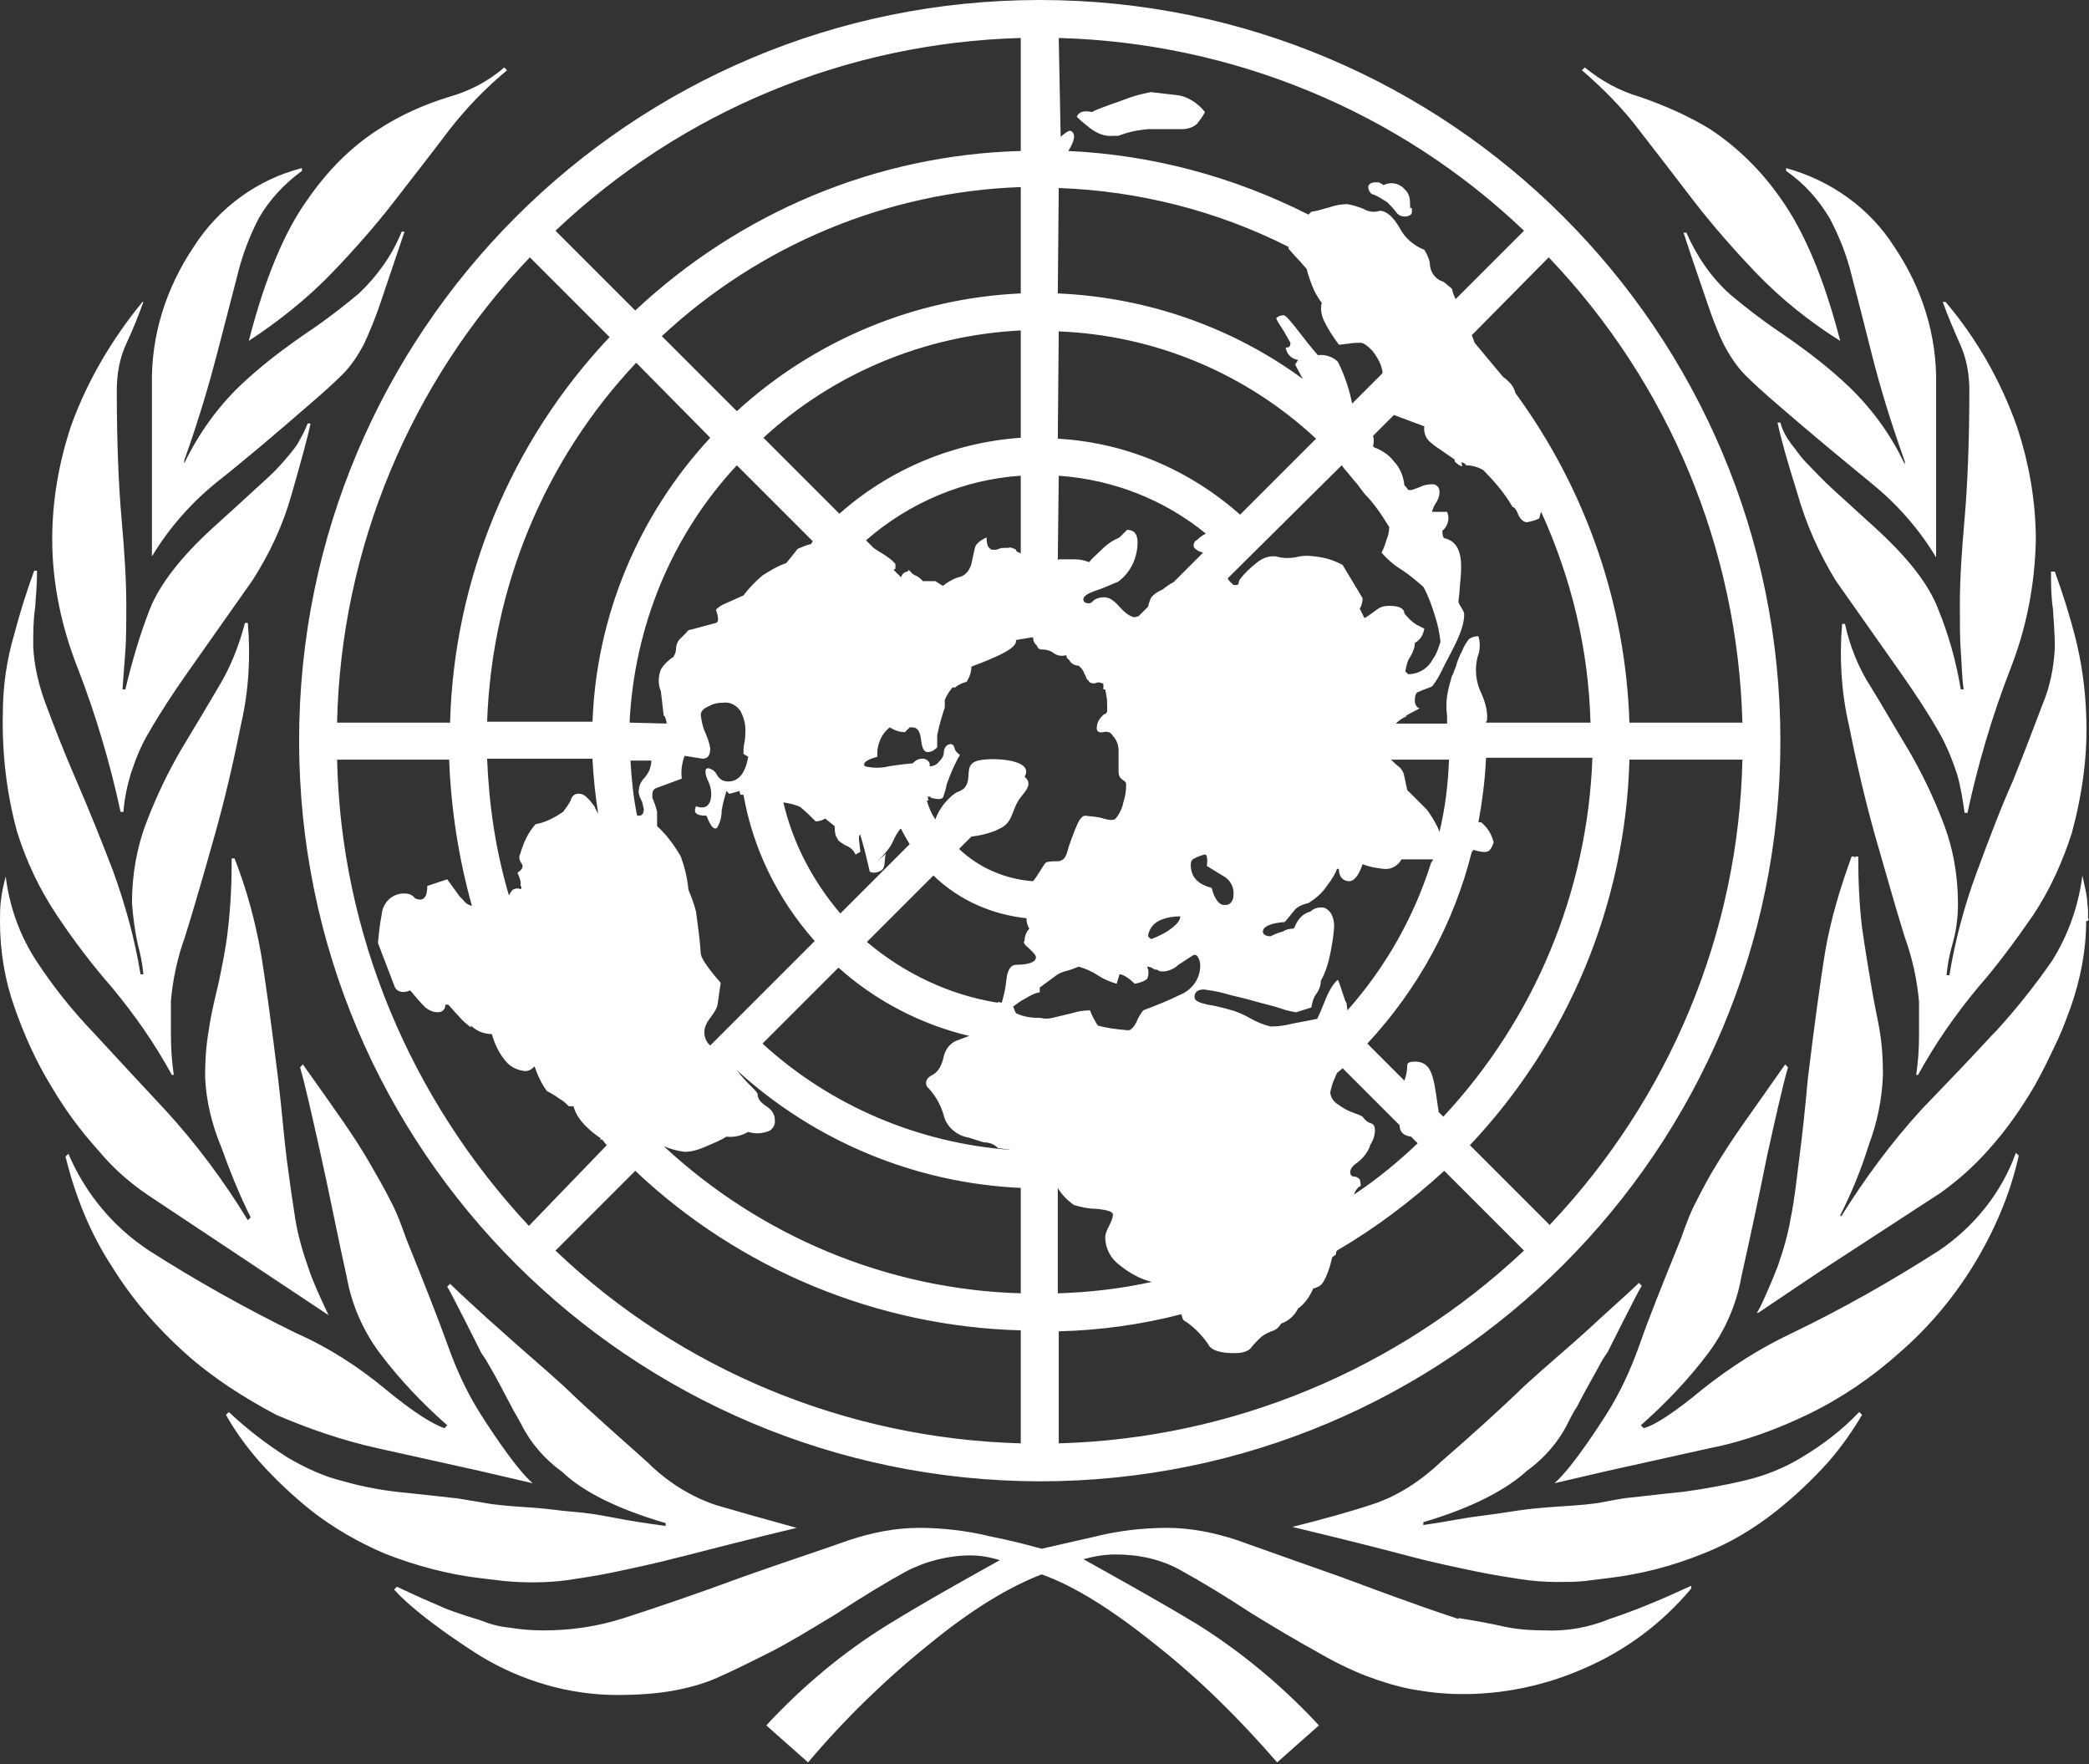 <?xml version="1.0" encoding="utf-8"?>
<!-- Generator: Adobe Illustrator 22.1.0, SVG Export Plug-In . SVG Version: 6.00 Build 0)  -->
<svg version="1.1" id="Layer_1" xmlns="http://www.w3.org/2000/svg" xmlns:xlink="http://www.w3.org/1999/xlink" x="0px" y="0px"
	 viewBox="0 0 220 185.8" style="enable-background:new 0 0 220 185.8;" xml:space="preserve">
<rect x="0" y="0" width="220" height="185.8" fill="#333333" stroke="none"/>
<style type="text/css">
	.st0{fill:#FFFFFF;}
</style>
<title>Asset 1</title>
<g id="Layer_2_1_">
	<g id="Layer_1-2">
		<path id="_Compound_Path_" class="st0" d="M22.8,50.8c2.8-2.2,6.1-5,9.9-8.3c1.4-1.2,2.5-2.2,3.4-3.1c0.9-0.9,1.6-2,2.2-3.1
			c0.7-1.5,1.3-3,1.8-4.5l2.5-7.4h-0.3c-1,2.5-2.6,4.7-4.5,6.5c-1.9,1.6-3.9,3.1-6,4.5c-2.3,1.6-4.5,3.3-6.5,5.2
			c-2.4,2.3-4.4,5.1-5.9,8.2v-0.3c1.6-4.5,2.7-8.3,3.5-11.4c0.8-3.1,1.5-5.8,2.1-8.1c0.5-2.1,1.3-4.2,2.3-6.1
			c1.1-1.9,2.7-3.6,4.5-4.9v-0.3c-4.7,1.2-8.8,4.2-11.4,8.3c-2.9,4.3-4.5,9.3-4.4,14.5v18.1C17.8,55.6,20.1,53,22.8,50.8z M35,28.7
			c2.3-2.4,4.6-5,6.6-7.6c2-2.6,3.9-5,5.7-7.4c1.8-2.3,3.8-4.4,6.1-6.3l-0.3-0.3c-1.7,1.5-3.7,2.5-5.8,3.1c-2.6,0.8-5.1,1.9-7.4,3.4
			c-3,1.9-5.5,4.5-7.5,7.4c-2.4,3.3-4.5,8.3-6.2,14.9C29.4,33.8,32.4,31.4,35,28.7z M6,96.4c1.8,2.7,3.7,5.2,5.8,7.6
			c2.4,2.9,4.5,5.9,6.3,9.2h0.2c-0.2-1.4-0.3-2.8-0.3-4.2v-3.6c0.2-2.3,0.7-4.6,1.5-6.8c1-3.2,2-6.7,3.1-10.6
			c1.1-3.9,2-7.8,2.8-11.8c0.8-3.5,1-7,0.7-10.6h-0.3c-0.6,2.3-1.5,4.6-2.7,6.6c-1.3,2.2-2.6,4.4-4,6.7c-1.4,2.4-2.6,4.9-3.6,7.5
			c-1.1,2.8-1.6,5.7-1.6,8.7c0.1,1.4,0.3,2.9,0.6,4.3c0.3,1.1,0.5,2.1,0.6,3.2h-0.3c-0.6-3.7-1.6-7.3-2.9-10.9
			c-1.3-3.4-2.6-6.6-3.9-9.6s-2.3-5.6-3.2-8c-0.7-1.9-1.2-3.9-1.3-6c0-1.4,0-2.8,0.2-4.1c0.1-1.3,0.2-2.6,0.2-3.9H3.6
			c-0.8,2.2-1.5,4.4-2.1,6.7c-0.8,2.7-1.2,5.5-1.2,8.3c-0.1,4.2,0.4,8.5,1.5,12.5C2.8,90.8,4.2,93.7,6,96.4z M53.1,166.5
			c2.2,0.2,4.5,0.2,6.7-0.1c1.2-0.2,2.8-0.4,4.7-0.8s4.3-0.9,7.4-1.7s7-1.8,12-3c-3.3-0.9-6.1-1.7-8.5-2.4c-2.7-0.9-5.2-2.5-7.2-4.5
			c-2.9-2.6-5.9-5.2-8.8-8c-2.3-2.1-4.7-4.1-7-6.2c-0.7-0.6-4-3.6-5-4.6l-0.3,0.3c0.4,0.6,3.6,7,3.6,7s0.5,0.7,0.7,1.1
			c0.9,1.5,1.7,3.1,2.5,4.6c0.3,0.6,0.7,1.2,1,1.8c1,2,2.5,3.7,4.3,5c2.2,2.1,5.8,3.9,10.9,5.4v0.3c-2.2-0.3-4.1-0.6-5.6-0.9
			c-1.5-0.3-2.9-0.5-4.2-0.6s-2.5-0.3-3.8-0.4c-1.5-0.1-3.1-0.2-4.7-0.4c-1.2-0.2-2.4-0.4-3.6-0.6l-3.6-0.4l-1.9-0.2
			c-2.2-0.2-4.4-0.6-6.5-1.2c-2.1-0.5-4-1.4-5.9-2.5c-2.2-1.4-4.3-3-6.2-4.8l-0.3,0.3c1,1.8,2.2,3.4,3.5,4.9
			c1.7,1.9,3.5,3.6,5.5,5.2c2.3,1.8,4.9,3.3,7.7,4.5c3.3,1.3,6.7,2.2,10.1,2.6L53.1,166.5z M12.7,85.5h0.3c0.1-1.4,0.4-2.8,0.8-4.1
			c0.5-1.5,1.1-3,1.9-4.3c1.2-2.1,2.6-4.2,4-6.2c1.7-2.4,4-5.7,6.9-9.8c1.8-2.8,3.2-5.8,4.1-9c1-3.5,1.7-6,2-7.5h-0.3
			c-0.3,0.8-0.7,1.5-1.1,2.2c-0.4,0.6-1,1.3-1.7,2.1s-1.6,1.6-2.7,2.6s-2.6,2.4-4.5,4.1c-3.4,3.1-5.6,6-6.6,8.5
			c-1.1,2.8-1.9,5.6-2.6,8.5h-0.3c0.1-1.4,0.2-2.7,0.3-4s0.1-3,0.1-5c0-2.6-0.2-5.6-0.5-9s-0.5-7.9-0.5-13.5c0-1.7,0.3-3.4,1-4.9
			c0.7-1.5,1.3-3,1.8-4.4H15c-3.2,3.9-5.8,8.3-7.5,13c-1.3,3.9-2,7.9-2,12c0,4.7,1,9.3,2.7,13.6C10.1,75.3,11.6,80.4,12.7,85.5
			L12.7,85.5z M39.7,152.5l10.8,2.4l5.6,1.3c-2-1.7-5.5-7.3-5.5-7.3c-1.4-2.2-2.5-4.6-3.4-7.1c-1-2.8-2.5-6.6-4.4-11.3
			c-0.5-1.4-1-2.8-1.7-4.1c-0.6-1.2-1.3-2.4-2.1-3.8s-1.7-2.8-2.8-4.4s-2.6-3.7-4.3-6.1l-0.3,0.3c0.5,1.7,1.2,4.8,2.2,9.3
			s1.8,8.7,2.7,12.7c0.5,2.9,1.7,5.7,3.5,8.1c2.1,2.8,4.5,5.3,7.1,7.6l-0.3,0.3c-1.2-0.4-3.3-1.7-6.2-4.1c-2.9-2.4-6-4.4-9.4-5.9
			c-5.3-2.6-10.5-5.5-15.5-8.7c-3.8-2.5-6.7-6-8.5-10.2l-0.3,0.3c1,4.1,2.6,8.1,4.9,11.6c2.1,3.4,4.7,6.4,7.7,9.1
			c2.9,2.6,6.2,4.7,9.6,6.5C32.6,150.5,36.1,151.7,39.7,152.5L39.7,152.5z M15.5,125.8l19.1,12.7c-0.8-1.7-1.6-3.4-2.1-4.9
			c-0.6-1.7-1.1-3.4-1.4-5.2c-0.3-1.9-0.6-4-0.9-6.3c-0.3-2.3-0.5-5.1-0.9-8.4c-0.7-5.7-1.3-10.1-1.8-13.2
			c-0.6-3.4-1.5-6.8-2.8-10.1h-0.3c0,2.5-0.1,5-0.4,7.5c-0.2,1.9-0.6,3.8-1,5.7c-0.4,1.7-0.8,3.3-1,4.8c-0.3,1.7-0.4,3.3-0.4,5
			c0.1,2.5,0.7,5,1.7,7.4c0.9,2.5,1.9,5,3.1,7.4l-0.3,0.3c-2.5-4.1-5.4-8-8.6-11.5c-2.8-3-5.4-5.8-7.7-8.3c-2.2-2.3-4.2-4.8-5.9-7.4
			c-1.8-2.7-2.9-5.8-3.3-9c-0.2,0.8-0.4,1.6-0.5,2.5C0,95.5,0,96.3,0,97.1c0,3,0.5,6.1,1.5,8.9c1,2.9,2.3,5.8,3.9,8.4
			c1.4,2.4,3.1,4.7,5,6.8C11.9,123,13.6,124.5,15.5,125.8z M172.7,13.8c1.8,2.3,3.7,4.8,5.7,7.4c2.1,2.7,4.3,5.2,6.6,7.6
			c2.6,2.7,5.6,5.1,8.8,7.1c-1.7-6.6-3.8-11.5-6.2-14.9c-2-2.9-4.5-5.4-7.5-7.4c-2.3-1.4-4.8-2.5-7.4-3.4c-2.1-0.6-4.1-1.7-5.8-3.1
			l-0.3,0.3C168.8,9.3,170.9,11.4,172.7,13.8z M189.7,153.5c-1.8,1.1-3.8,1.9-5.9,2.4c-2.1,0.5-4.3,0.9-6.5,1.2l-1.9,0.2l-3.6,0.4
			c-1.2,0.1-2.4,0.4-3.6,0.6c-1.5,0.2-3.1,0.3-4.7,0.4c-1.3,0.1-2.5,0.2-3.8,0.4s-2.6,0.4-4.2,0.6s-3.4,0.6-5.6,0.9v-0.3
			c5.1-1.5,8.7-3.4,10.9-5.4c1.8-1.3,3.3-3,4.3-5c0.3-0.6,0.6-1.2,1-1.8c0.8-1.6,1.7-3.1,2.5-4.6c0.2-0.4,0.7-1.1,0.7-1.1
			s3.2-6.4,3.6-7l-0.3-0.3c-1,1-4.4,4-5,4.6c-2.3,2.1-4.7,4.1-7,6.2c-2.9,2.8-5.8,5.4-8.8,8c-2.1,2-4.5,3.6-7.2,4.5
			c-2.4,0.8-5.3,1.6-8.5,2.4c5,1.2,9,2.2,12,3c3,0.8,5.5,1.3,7.4,1.7s3.4,0.6,4.6,0.8c1.3,0.2,2.6,0.3,3.9,0.3c1,0,1.9,0,2.9-0.1
			c0.8-0.1,2.4-0.3,2.4-0.3c3.5-0.4,6.9-1.3,10.1-2.6c2.8-1.1,5.3-2.6,7.7-4.5c2-1.6,3.8-3.3,5.5-5.2c1.3-1.5,2.5-3.2,3.5-4.9
			l-0.3-0.3C194,150.6,191.9,152.2,189.7,153.5L189.7,153.5z M204.2,131.7c-5,3.2-10.1,6.1-15.5,8.7c-3.4,1.6-6.5,3.6-9.4,5.9
			c-2.9,2.4-5,3.8-6.2,4.1l-0.3-0.3c2.6-2.3,5-4.8,7.1-7.6c1.8-2.4,3-5.2,3.5-8.1c0.9-4,1.8-8.2,2.7-12.7c1-4.5,1.7-7.6,2.2-9.3
			l-0.3-0.3c-1.7,2.4-3.1,4.4-4.3,6.1s-2.1,3.1-2.9,4.4s-1.5,2.6-2.1,3.8c-0.7,1.3-1.2,2.7-1.7,4.1c-1.9,4.7-3.4,8.4-4.4,11.3
			c-0.9,2.5-2,4.9-3.4,7.1c0,0-3.5,5.6-5.5,7.3l5.6-1.3l10.8-2.4c3.6-0.7,7.1-2,10.4-3.6c3.5-1.7,6.7-3.9,9.6-6.5
			c3-2.6,5.6-5.7,7.7-9.1c2.2-3.6,3.9-7.5,4.8-11.6l-0.3-0.3C210.8,125.6,207.9,129.2,204.2,131.7L204.2,131.7z M212,82.2
			c-1.3,2.9-2.5,6.1-3.8,9.6c-1.3,3.5-2.3,7.2-2.9,10.9H205c0.1-1.1,0.3-2.2,0.6-3.2c0.4-1.4,0.6-2.8,0.6-4.3c0-3-0.5-5.9-1.6-8.7
			c-1-2.6-2.2-5.1-3.6-7.5c-1.4-2.3-2.7-4.6-4-6.7c-1.3-2-2.2-4.3-2.7-6.6H194c-0.3,3.5-0.1,7.1,0.7,10.6c0.8,4,1.7,7.9,2.8,11.8
			c1.1,3.8,2.1,7.4,3.1,10.6c0.8,2.2,1.3,4.5,1.5,6.8v3.6c0,1.4-0.1,2.8-0.3,4.1h0.2c1.8-3.3,3.9-6.3,6.3-9.2c2.1-2.4,4-5,5.8-7.6
			c1.8-2.7,3.1-5.6,4.1-8.7c1.1-4.1,1.7-8.3,1.5-12.5c-0.1-2.8-0.5-5.6-1.2-8.3c-0.6-2.3-1.3-4.5-2.1-6.7H216c0,1.3,0,2.6,0.2,3.9
			c0.1,1.4,0.2,2.8,0.2,4.1c-0.1,2.1-0.5,4.1-1.3,6C214.2,76.6,213.2,79.2,212,82.2z M204.1,64.1c-1-2.6-3.2-5.4-6.6-8.5l-4.5-4.1
			c-1.1-1-2-2-2.7-2.7s-1.2-1.5-1.7-2.1c-0.5-0.7-0.9-1.4-1.1-2.2h-0.3c0.3,1.5,1,4,2.1,7.5c0.9,3.2,2.3,6.3,4,9.1
			c2.9,4.1,5.2,7.4,6.9,9.8c1.4,2,2.8,4.1,4,6.2c0.8,1.4,1.4,2.9,1.9,4.4c0.4,1.4,0.6,2.7,0.8,4.1h0.3c1.1-5.1,2.6-10.2,4.5-15.1
			c1.7-4.3,2.6-8.9,2.7-13.6c0-4.1-0.7-8.1-2-12c-1.7-4.8-4.2-9.2-7.5-13.1h-0.3c0.5,1.4,1.1,2.8,1.8,4.4c0.7,1.5,1,3.2,1,4.9
			c0,5.5-0.2,10-0.5,13.5c-0.3,3.4-0.5,6.4-0.5,9c0,2.1,0,3.8,0.1,5s0.1,2.6,0.3,4h-0.3C206,69.6,205.2,66.8,204.1,64.1L204.1,64.1z
			 M192.7,23c1,1.9,1.8,3.9,2.3,6c0.6,2.3,1.3,5,2.1,8.2s1.9,6.9,3.5,11.4v0.3c-1.4-3-3.4-5.8-5.9-8.2c-2-1.9-4.2-3.6-6.5-5.2
			c-2.1-1.4-4.1-2.9-6-4.5c-2-1.8-3.5-4-4.6-6.5h-0.3c1,3.1,1.9,5.6,2.5,7.4c0.5,1.5,1.1,3.1,1.8,4.5c0.6,1.1,1.3,2.2,2.2,3.1
			c0.9,0.9,2,1.9,3.4,3.1c3.8,3.3,7.1,6,9.9,8.3c2.7,2.2,5,4.8,6.8,7.8V40.5c0.1-5.2-1.5-10.2-4.4-14.5c-2.6-4.1-6.7-7-11.4-8.3V18
			C190,19.3,191.5,21,192.7,23z M162.7,171.7c-1.4,0-2.9-0.1-4.3-0.4c-1.3-0.3-2.9-0.6-4.8-0.9v0.1c-1.5-0.5-3.3-1.1-5.2-1.8
			c-2-0.7-4.4-1.6-7.1-2.6c-4.8-1.7-8.5-3-11-3.9c-2.4-0.8-4.9-1.3-7.4-1.3c-2.5,0-5.1,0.3-7.5,0.9c-2.6,0.6-4.4,1-5.7,1.3
			c-1.1-0.3-2.9-0.8-5.4-1.3c-2.5-0.6-5-0.9-7.5-0.9c-2.5,0-5,0.5-7.4,1.3c-2.5,0.9-6.2,2.1-11,3.8c-5.7,2.1-9.9,3.5-12.7,4.4
			c-2.8,0.9-5.6,1.3-8.5,1.3c-1.2,0-2.4-0.1-3.6-0.3c-1.1-0.1-2.1-0.4-3.1-0.8c0,0-2.4-0.7-3.8-1.3s-3-1.3-4.9-2.2l-0.3,0.3
			c2.8,3.1,9.1,7,9.1,7c4.3,2.6,9.3,4.1,14.4,4.1c1.9,0,3.7-0.1,5.6-0.4c1.7-0.3,3.3-0.7,4.9-1.4c1.6-0.7,3.4-1.6,5.4-2.6
			s4.3-2.4,7.1-4.1c2.9-1.9,5.4-3.4,7.4-4.5c2.1-1.1,4.5-1.7,6.8-1.7c1.1,0,2.1,0.2,3.1,0.5c-3.4,1.9-7.4,4.1-11.8,6.8
			c-4.7,2.9-9,6.5-12.8,10.6l4.4,3.9c3.8-4.5,8.1-8.7,12.7-12.4c4.5-3.7,8.5-6.1,11.9-7.4c3.4,1.2,7.4,3.7,12,7.4
			c4.7,3.7,8.9,7.9,12.8,12.4l4.4-3.9c-3.8-4.1-8.1-7.7-12.9-10.7c-4.5-2.7-8.5-4.9-11.9-6.8c1.1-0.3,2.2-0.5,3.4-0.5
			c2.4,0,4.8,0.5,6.9,1.7c2,1.1,4.5,2.6,7.4,4.5c2.6,1.6,4.8,2.9,6.8,4c1.7,1,3.5,1.9,5.3,2.6c1.6,0.6,3.2,1.1,4.8,1.4
			c1.7,0.3,3.4,0.5,5.1,0.5h1c4.1-0.1,8.1-1,11.8-2.6c4.5-1.9,8.4-4.8,11.5-8.5v-0.3c-2.8,1.3-5.6,2.5-8.6,3.5
			C167.3,171.4,165,171.8,162.7,171.7z M219.9,96.7c0-0.3,0-0.5,0-0.8s-0.1-0.8-0.1-1.2c-0.1-0.8-0.3-1.6-0.5-2.5
			c-0.4,3.2-1.5,6.3-3.2,9c-1.8,2.6-3.8,5.1-5.9,7.4l-0.4,0.4c-2.2,2.4-4.7,5-7.4,7.8c-3.2,3.5-6,7.3-8.5,11.3l-0.1-0.1
			c1.2-2.4,2.2-4.8,3-7.4c0.9-2.4,1.4-4.8,1.5-7.4c0-1.7-0.1-3.3-0.4-5c-0.3-1.5-0.6-3-0.9-4.8s-0.6-3.6-0.9-5.7
			c-0.3-2.5-0.4-5-0.4-7.5h-0.3c0,0.1-0.1,0.1-0.1,0.2v-0.2h-0.3c-1.2,3.3-2.2,6.6-2.8,10.1c-0.5,3.1-1.1,7.5-1.8,13.2
			c-0.3,3.3-0.6,6.1-0.9,8.4s-0.5,4.4-0.9,6.3c-0.3,1.8-0.8,3.5-1.4,5.2c-0.5,1.3-1.1,2.7-1.8,4.2c-0.1,0.2-0.3,0.5-0.4,0.7l0.1-0.1
			v0.1l6.4-4.3l12.9-8.4c1.8-1.3,3.5-2.8,5-4.5c1.9-2.1,3.5-4.4,4.9-6.8c0.9-1.6,1.7-3.3,2.5-5c0.5-1.1,0.9-2.2,1.3-3.3
			c1-2.9,1.6-5.9,1.6-9l0,0l0,0C220,97,220,96.8,219.9,96.7z M144.7,20.5c0.5,0.2,0.9,0.5,1.4,0.8c0.3,0.3,0.6,0.6,0.9,1
			c0.2,0.3,0.5,0.5,0.9,0.5c0.5,0,0.8-0.2,0.8-0.5s0-0.5-0.1-0.4s-0.1,0-0.1-0.4c0-0.6-0.1-1.1-0.5-1.5c-0.6-0.7-1.5-0.9-2.3-0.5
			c-0.1-0.1-0.3-0.2-0.5-0.3h-0.3c-0.5,0-0.8,0.2-0.8,0.5C144.1,20.1,144.4,20.5,144.7,20.5z M117.3,14.3h0.5c1-0.4,2-0.6,3.1-0.7
			h3.6c0.6,0,1.2-0.2,1.6-0.6c0.3-0.4,0.6-0.8,0.8-1.2c-0.8-1-1.9-1.7-3.1-1.8c-0.9-0.1-1.7-0.2-2.6-0.3c-1.1,0.2-2.1,0.5-3.1,0.9
			c-1.7,0.6-2.8,1-3.1,1.2c-0.9-0.2-1.4,0-1.6,0.5c0.4,0.4,0.9,0.8,1.4,1.2C115.6,14.1,116.4,14.4,117.3,14.3z M109.5,156
			c43.1,0,78-34.9,78-78s-34.9-78-78-78s-78,34.9-78,78C31.5,121.1,66.4,155.9,109.5,156z M35.5,80h11.8c0.2,5.2,1,10.4,2.4,15.4
			c-0.4-0.1-0.7-0.3-0.9-0.6l-0.4-0.4l-1.3-1.8L45,93.3c0,1.2-0.4,1.7-1.3,1.3c-0.2-0.3-0.6-0.5-1-0.5c-1.3-0.1-2.4,0.9-2.5,2.2
			c0,0,0,0,0,0c-0.2,1-0.3,2-0.4,3l1.8,4.7c0.3,0.5,0.9,0.6,1.6,0.3c0.5,0.6,1,1.2,1.6,1.8c0.4,0.3,0.8,0.5,1.3,0.5
			c0.5,0,0.8-0.3,0.8-0.8h0.3c0.4,0.4,0.7,0.8,1.1,1.2c0.4,0.5,0.8,0.8,1.3,1.2v-0.2c0.6,0.6,1.4,0.9,2.2,0.9
			c0.3,1.1,0.8,2.1,1.5,2.9c0.5,0.6,1.2,0.9,2,1c0.4,0,0.7-0.2,1-0.5c0.3,0.9,0.7,1.8,1.3,2.6c0.4,0.2,0.9,0.5,1.3,0.8
			c0.4,0.2,0.7,0.5,1,0.8h0.5l0,0c0.2,0.8,0.7,1.5,1.3,2.1c0.5,0.5,1,0.9,1.6,1.3l-0.2,0.1h0.1h0.2c0.2,0.2,0.3,0.4,0.5,0.6
			l-8.2,8.5C43.2,115.7,35.9,98.3,35.5,80L35.5,80z M92.6,58.1L92,57.7l-0.8-0.8c4.6-4,10.3-6.4,16.3-6.8v8.2
			c-0.1-0.1-0.2-0.1-0.4-0.2c-0.1-0.1-0.1-0.2-0.2-0.3c0,0-0.1,0-0.1,0c-0.2-0.1-0.4-0.2-0.6-0.1c-0.1,0-0.2,0-0.3,0h-0.1
			c-0.2,0-0.4,0-0.6,0.1c-0.2,0.1-0.4,0.1-0.6,0.1c-0.1,0-0.2,0-0.3-0.1c-0.3-0.2-0.4-0.6-0.4-1.2l0,0l0,0c-0.7,0.3-1.1,0.7-1.2,1
			s-0.2,0.9-0.4,1.8c-0.2,0.7-0.7,1.3-1.4,1.4c-0.6,0.2-1.1,0.5-1.6,0.9l-0.8-0.5h-1.3c-0.2-0.2-0.5-0.5-0.8-0.6
			c-0.2-0.1-0.4-0.2-0.5-0.4c-0.2-0.2-0.3-0.2-0.3,0c-0.3,0-0.6,0.2-0.7,0.6l-0.8-0.8l0.2-0.1v-0.5C94,59,93.3,58.5,92.6,58.1z
			 M88.4,54.1l-8-8c7.4-6.8,17-10.8,27.1-11.3v11.3C100.4,46.6,93.7,49.4,88.4,54.1L88.4,54.1z M92.9,91.6c0.4-0.4,0.2-1.2,0.4-1.7
			l-0.9,0.8c0.6-0.6,1.2-1.2,1.6-2c0.2-0.5,0.5-1,0.8-1.4h0.1c0.3,0.6,0.6,1.1,0.9,1.6l-7.3,7.3c-2.9-3.4-5-7.4-6-11.7
			c0.6,0.1,1.2,0.2,1.8,0.5c0.6,0.5,1.1,1,1.6,1.5c0.3,0,0.7-0.1,1-0.3l1,0.8c0,0.7,0.1,1.1,0.3,1.3c0,0.2,0.3,0.4,0.8,0.7
			c0.5,0.2,0.9,0.5,1.1,1l0.5-0.3c0-0.3-0.1-0.7-0.1-1c-0.1-0.5,0-0.8,0.1-0.8l0.5,1.8l0.5,2.1l0,0C92,92,92.5,91.9,92.9,91.6
			L92.9,91.6z M108.4,99.9c0.4,0.4,0.7,0.7,0.7,0.9c0,0.5-0.7,0.8-2.1,0.8c-0.5,0-0.9,0.5-1,1.5s-0.3,1.8-0.5,2.5l-0.4-0.1
			c0,0,0,0.1,0,0.1c-5.1-0.8-9.9-3.1-13.8-6.4l7-7c2.7,2.6,6.1,4.1,9.8,4.5c0,0.4,0.1,0.8,0.3,1.1c-0.3,0.3-0.5,0.8-0.5,1.3
			C107.7,99.2,107.9,99.5,108.4,99.9L108.4,99.9z M73.8,100.4c-0.1-1.5-0.3-2.9-0.5-4.4c-0.2-0.8-0.5-1.6-0.8-2.3
			c-0.1-1.2-0.4-2.4-0.8-3.5c-0.7-1.2-1.5-2.3-2.5-3.2v-1.5c-0.1-0.5-0.3-1-0.5-1.5v-0.3c0-0.3,0.1-0.6,0.4-0.7l2.7-1
			c-0.1-0.8,0-1.6,0.3-2.4l1.9,0.3c0.5,0,0.8-0.3,0.8-1.1c-0.1-0.6-0.3-1.1-0.5-1.6c-0.3-0.6-0.4-1.2-0.5-1.9c0-0.4,0.3-0.7,0.8-0.9
			c0.5-0.3,1-0.4,1.6-0.4c0.7-0.1,1.4,0.3,1.8,0.9c0.3,0.6,0.5,1.3,0.5,1.9c0,0.5,0,0.9-0.1,1.4c-0.1,0.4-0.1,0.8-0.1,1.2l0.5,0.3
			c-0.3,1.7-1,2.6-2.1,2.6c-0.5,0-0.9-0.2-1.2-0.7c-0.2-0.4-0.5-0.6-0.9-0.7c-0.2,0-0.3,0.1-0.3,0.3c0,0.4,0.1,0.7,0.3,1.1
			c0.2,0.4,0.3,0.9,0.3,1.3c0,1.2-0.6,1.7-1.6,1.3c-0.3,0.7,0,1,1.1,1c0.4,1,0.7,1.5,1.1,1.3c0.3-0.5,0.5-1.1,0.5-1.8
			c0.1-0.7,0.3-1.4,0.5-2.1l0.3,0.3l1.1-0.3c0,0.1,0,0.3,0.1,0.4h0.3c1,5.7,3.6,11,7.5,15.4l-11,11c-0.5-0.4-0.7-1.1-0.6-1.7
			c0.2-1.1,1.3-1.7,1.4-2.8c0-0.1,0.3-2.1,0.3-2.1C74.4,101.8,73.8,100.8,73.8,100.4L73.8,100.4z M67.5,84.2c0.2,0.3,0.2,0.7,0.3,1
			c0,0.5-0.2,0.7-0.5,0.7c-0.1,0-0.1,0-0.2,0c-0.4-1.9-0.6-3.9-0.7-5.8h2.2c0,0.3-0.1,0.7-0.2,1c-0.2,0.4-0.4,0.7-0.7,1
			c-0.2,0.3-0.4,0.6-0.4,1C67.2,83.4,67.3,83.8,67.5,84.2z M66.3,76.1c0.5-10.1,4.4-19.7,11.3-27.1l8,8l-0.2,0.3
			c-0.5,0.1-0.9,0.3-1.4,0.5c-0.3,0.4-0.7,0.9-1.2,1.5c-0.9,0.3-1.7,0.8-2.5,1.3c-0.7,0.6-1.4,1.3-2,2.1c-0.7,0.3-1.3,0.6-2,0.9
			c-0.3,0.1-0.7,0.4-0.9,0.6c0.3,0.9,0.3,1.3,0,1.4l-2.6,0.7c-0.2,0-0.4,0.1-0.5,0.3l-0.8,0.8c-0.2,0.3-0.3,0.6-0.3,0.9
			c0,0.3-0.1,0.6-0.3,0.9c-0.5,0.3-1,0.8-1.3,1.3c-0.3,0.8-0.3,1.6,0,2.3l0.3,2.6H70c0.1,0.3,0.2,0.5,0.2,0.8L66.3,76.1z
			 M88.3,101.9c3.9,3.5,8.7,6,13.8,7.2c-0.4,0.1-0.8,0.3-1.1,0.4c-0.8,0.2-1.4,0.9-1.6,1.7c-0.2,1-0.6,1.7-1.2,2s-0.8,0.7-0.6,1.2
			c0.9,0.9,1.5,2,1.8,3.1c0.3,1.2,1.4,2.1,2.6,2.3l1.6,0.5c0.6,0,1.1,0.2,1.5,0.6c0.5,0.1,0.9,0.1,1.4,0.2
			c-9.7-0.7-19-4.6-26.2-11.2L88.3,101.9z M77.6,43.3l-7.9-7.9c10.3-9.6,23.7-15.2,37.8-15.7v11.2C96.4,31.4,85.8,35.8,77.6,43.3z
			 M74.8,46.1c-7.6,8.2-12,18.8-12.4,29.9H51.3c0.5-14.1,6-27.5,15.7-37.8L74.8,46.1z M62.4,80c0.1,1.9,0.3,3.8,0.6,5.7
			c-0.1-0.2-0.3-0.5-0.4-0.8c-0.6-0.8-1.1-1.3-1.5-1.3c-0.5-0.1-0.9,0.2-1,0.7c-0.2,0.4-0.5,0.8-0.8,1.2c-0.9,0.6-1.8,1.1-2.9,1.3
			c-0.8,0.9-1.3,2-1.6,3.1c-0.2,0.3-0.1,0.7,0.1,1c0.3,0.3,0.1,0.7-0.4,1c0.3,0.7,0.4,1.1,0.3,1.3c0.2,0.3,0.1,0.5-0.1,0.4
			c-0.2-0.1-0.5,0-0.7,0.1c-0.2,0.2-0.3,0.4-0.4,0.6c-1.4-4.7-2.1-9.5-2.3-14.4H62.4z M107.5,152c-18.3-0.5-35.8-7.7-49-20.3
			l8.4-8.4c11,10.4,25.5,16.4,40.6,16.8L107.5,152z M107.5,136.2c-14-0.4-27.4-6-37.6-15.5c0.7,0.3,1.4,0.5,2.2,0.6
			c0.7,0,1.4-0.2,2.1-0.5c0.9-0.4,1.7-0.7,2.3-1.1c0.8,0.1,1.6-0.1,2.3-0.5c0.6,0.2,1.3,0.2,1.9,0c0.6-0.1,1-0.7,0.9-1.3
			c0-0.6-0.4-1.1-0.9-1.4c-0.6-0.4-0.9-0.8-0.9-1.2c0-0.2-0.2-0.4-0.5-0.7c-0.6-0.6-1.2-1.2-1.7-1.9l0,0
			c8.2,7.5,18.8,11.9,29.9,12.4L107.5,136.2z M109.6,107.2L109.6,107.2c-0.9,0-1.8-0.1-2.6-0.5c-0.1-0.2-0.2-0.4-0.3-0.7
			c0.4-0.3,0.8-0.6,1.2-0.8c0.5-0.3,1-0.6,1.6-0.7V104l1.9-1.4c0.2-0.1,0.4-0.2,0.7-0.3c0.5-0.1,1-0.3,1.5-0.5
			c0.7,0.2,1.4,0.5,2,0.9c0.6,0.4,1.3,0.7,2,0.9l0.3-1c0.3,0,0.9,0.3,1.6,1c0.5-0.1,0.9-0.2,1.3-0.5c0.2-0.4,0.2-0.9,0-1.3
			c0.3,0,0.5,0.1,0.8,0.3c0.1,0,0.3,0,0.4,0.1c0.1,0.1,0.2,0.1,0.4,0.1h0.3c0.5-0.1,1-0.3,1.4-0.7c0.5-0.3,0.9-0.6,1.4-0.9
			c0.1-0.1,0.3-0.2,0.5-0.1c0,0,0,0,0.1,0.1c0.2,0.3,0.3,0.6,0.3,1c0,1.4-0.9,2.6-2.2,3.1c-1.2,0.6-2.5,1.1-3.8,1.6
			c-0.3,0.4-0.5,0.7-0.7,1.2c-0.3,0.6-0.6,0.9-0.9,0.9c-1.1-0.1-2.1-0.2-3.2-0.5c-0.3-0.5-0.6-1-0.8-1.6c-0.6,0-1.3,0.1-1.9,0.3
			l-2.1,0.5C110.4,107.3,110,107.3,109.6,107.2L109.6,107.2z M120.9,98.6c0.1-0.8,0.6-1.4,1.3-1.7c0.7-0.3,1.4-0.4,2.1-0.4
			c0,0.5-0.5,1-1.4,1.6c-0.5,0.3-1.1,0.6-1.7,0.8L120.9,98.6z M128.9,92.3c0.7,0.4,1.1,1.2,1,2c0,0.5-0.3,1-0.8,1
			c-0.1,0-0.1,0-0.2,0c-0.5,0-1-0.6-1.3-1.8c-1.2-0.3-1.9-0.9-2.1-1.7s-0.1-1.3,0.3-1.4c0.3-0.2,0.7-0.3,1-0.4
			c0.3-0.1,0.4,0.3,0.3,1.2L128.9,92.3z M153.9,48.7c0.2,0,0.4,0.1,0.5,0.3c0.6,0,1.3,0.2,1.8,0.5c1.2,1.2,2.3,2.5,3.1,3.9
			c0.2,0,0.4,0.3,0.6,0.8s0.6,0.8,0.9,0.8c0.5-0.1,0.9-0.2,1.3-0.4c0.1-0.3,0.1-0.5,0.2-0.7c3.2,7,5,14.5,5.2,22.2h-11
			c0-0.1,0-0.1,0.1-0.2c0.1-1-0.2-2-0.6-2.9c-0.6-1.2-0.7-2.6-0.4-3.8c0.3-0.7,0.3-1.5,0.1-2.2c-0.4,0-0.7,0.1-1,0.3
			c-0.3,0.4-0.5,0.7-0.7,1.2c-0.3,0.6-0.5,1.1-0.6,1.4v0.1c-0.1,0.2-0.1,0.3-0.2,0.5c-0.1,0.2-0.1,0.4-0.3,0.7
			c-0.2,0.7-0.4,1.4-0.5,2.1c-0.1,0.7-0.1,1.4,0,2.1l0,0c0,0.3,0,0.5,0,0.8H147c0.3-0.3,0.7-0.6,1.2-0.8H148l1.5-0.8
			c-0.3-0.1-0.5-0.4-0.5-0.8c0-0.5,0.1-0.8,0.3-0.9s0.7-0.3,1.5-0.6c0.6-0.7,1-1.6,1.4-2.4c0.7-1.4,2-3.5,2-5.2
			c0-0.4-0.5-0.9-0.6-1.3c0-0.4,0.1-0.7,0.1-1.1c0.1-1.8,0.8-5-1.5-5.6c-0.2,0-0.3-0.3-0.3-0.8c0.6-0.5,0.8-1.3,0.5-2h-1.6
			c0.1-0.3,0.2-0.6,0.4-0.9c0.2-0.3,0.4-0.7,0.4-1.2c0-0.4-0.2-0.7-0.6-0.8c-0.1,0-0.1,0-0.2,0c-0.5,0-0.9,0.1-1.3,0.3
			c-0.3,0.1-0.5,0.2-0.8,0.3c-0.1,0-0.3,0-0.4,0c-0.1-0.2-0.3-0.4-0.4-0.5c-0.1-1-0.5-1.9-1.1-2.5c-0.5-0.7-1.3-1.2-2.1-1.5
			l-0.1-0.1c0.1-0.4,0.1-0.7,0-1.1l2.2-2.2l3.2,1.2c-0.1,0.7,0.2,1.4,0.8,1.8c0.3,0.3,0.7,0.5,1.1,0.8c0.4,0.3,0.9,0.6,1.3,0.9v0.2
			c0.3,0.3,0.6,0.5,0.8,0.5L153.9,48.7z M143.2,124.2c-0.2-0.2-0.4-0.3-0.6-0.3c-0.3,0-0.4-0.2-0.4-0.5s0.3-0.7,0.8-1
			c0.6-0.5,1.1-1.1,1.3-1.8c0.3-0.5,0.5-1,0.5-1.6c0-0.3-0.1-0.6-0.4-0.7c-0.4-0.1-0.7-0.4-0.9-0.7c-0.3-0.2-0.7-0.3-1.2-0.5
			c-0.5-0.2-1-0.5-1.4-0.8c-0.5-0.3-0.8-0.8-0.8-1.3c0.1-0.4,0.2-0.9,0.4-1.3c0.1-0.2,0.2-0.5,0.3-0.7l0.6-0.5l6,6
			c0,0.7,0.4,1.1,1.2,1.2l0.7,0.7c-2.1,2-4.3,3.8-6.7,5.4c0.1-0.3,0.2-0.5,0.4-0.7c0.1-0.1,0.2-0.2,0.3-0.2
			C143.3,124.8,143.3,124.5,143.2,124.2L143.2,124.2z M139.5,95.6c-0.5-0.1-1.1,0-1.5,0.4c-0.8,0.2-1.3,0.8-1.6,1.5
			c0,0.1-0.1,0.2-0.2,0.3c0,0,0,0-0.1,0c-0.3,0-0.7,0.1-1,0.3c-0.4,0.1-0.9,0.3-1.3,0.5c-0.5,0-0.8-0.2-0.8-0.5c0-0.5,0.8-0.9,2.3-1
			c0.7-0.8,1.1-1.4,1.3-1.5c0.4-0.3,0.8-0.4,1.2-0.5c0.8-0.5,1.5-1.1,2-1.9c0.4-0.5,0.8-1.1,1-1.7h0.2c0,0.8,0.4,1.3,1.1,1.3
			c0.5,0,1-0.6,1.4-1.8c0.7,0.3,1.4,0.4,2.2,0.5c0.8,0.1,1.5-0.3,1.9-1h3.3c0,0.1,0,0.2-0.1,0.2c0,0.1-0.1,0.1-0.1,0.2l0,0
			c-1.8,5.7-4.8,11-8.8,15.5l-0.1-0.8c-0.1,0.1-0.8-2.4-0.9-2.4s-0.7,0.6-1.2,1.8s-0.8,2-1,2.3l-2.6,0.5c-0.8,0.2-1.5,0.3-2.3,0.3
			c-0.8-0.2-1.5-0.5-2.2-0.9c-0.7-0.4-1.4-0.7-2.2-0.9c-0.7-0.2-1.5-0.4-2.2-0.5c-0.9-0.2-1.4-0.4-1.4-0.8c0-0.5,0.3-0.8,1-0.8
			c0.7,0.1,1.4,0.2,2.1,0.4c1,0.3,2.1,0.5,3.1,0.8s2,0.5,2.9,0.8c0.5,0.2,1,0.3,1.6,0.4l1.6-0.5c0.1-0.5,0.2-1,0.5-1.4
			c0.3-0.4,0.5-0.9,0.5-1.4c0.5-0.9,0.8-1.9,1-2.9c0.2-1,0.4-2.1,0.4-3.1C140.4,96.4,140.1,95.9,139.5,95.6L139.5,95.6z M146.5,80
			h6.1c-0.1,2.6-0.4,5.1-1,7.6c-0.3-0.8-0.8-1.6-1.3-2.3l-2.1-2.1c-0.2-0.9-0.3-1.5-0.4-1.8c-0.1-0.2-0.2-0.4-0.4-0.6
			C147.1,80.6,146.8,80.3,146.5,80z M149,111.8c-0.5,0-0.8,0.1-0.8,0.4c0,0.5-0.1,1.1-0.3,1.6l-3.9-3.9c5.3-5.7,9.1-12.6,11-20.2
			l0.2-0.2c0.9,0.3,1.5,0.3,1.7,0c0.2-0.2,0.3-0.5,0.4-0.8c-0.2-0.8-0.6-1.5-1.3-2.1h-0.3c0.4-2.2,0.7-4.5,0.8-6.8h11.2
			c-0.5,14.1-6.1,27.5-15.7,37.8l-0.5-0.5c0,0,0-0.1,0-0.1c-0.2-1.2-0.3-2.4-0.6-3.5S150.1,111.8,149,111.8z M146.3,55.5
			C146.3,55.5,146.3,55.5,146.3,55.5c0,0.5-0.1,0.9-0.3,1.4c-0.1,0.4-0.3,0.9-0.5,1.3c0.6,0.7,1.3,1.3,2.1,1.8
			c0.8,0.5,1.6,1.2,2.3,1.8c0.5,0.9,0.9,2,1.2,3c0.3,0.9,0.5,1.8,0.6,2.8c-0.2,0.6-0.4,1.3-0.8,1.8c-0.5,1-1.5,1.6-2.6,1.6l-0.3-0.3
			c0.1-0.5,0.2-1.1,0.5-1.5c0.3-0.5,0.5-1,0.5-1.5c0.6-0.3,0.9-0.9,1-1.5l-0.8-0.4c-0.5-0.3-0.9-0.7-1.3-1.2c0-0.5-0.5-0.8-1.6-0.8
			c-0.5,0-0.9,0.1-1.3,0.4c-0.4,0.3-0.8,0.6-1.3,0.9l-0.5-1c0.2-0.3,0.3-0.7,0.3-1.1l-2.1-3.5c-0.9-0.5-1.9-0.8-2.9-0.9
			c-0.7-0.1-1.4-0.1-2.1,0.1c-0.7,0.1-1.3,0.1-2-0.1c-0.8-0.1-1.5,0.2-2.1,0.7c-0.6,0.5-1.2,1-1.7,1.7c-0.3,0.3,0.1,0.7-0.7,0.6
			c-0.2-0.2-0.5-0.4-0.6-0.7L141.3,49c0.1,0.1,0.2,0.3,0.3,0.4c0.2,0.2,0.5,0.6,1,1.2c0.4,0.4,0.7,0.9,1.1,1.4
			C144.7,53,145.5,54.2,146.3,55.5L146.3,55.5z M118,133.3c1,0.8,2.1,1.4,3.3,1.7c-3.2,0.7-6.5,1.1-9.9,1.2v-11.1l0,0
			c0.4,0.7,1,1.3,1.7,1.8c0.7,0.2,1.5,0.4,2.3,0.4c1.2,0.1,1.8,0.3,1.8,0.6c0,0.4-0.2,0.8-0.4,1.2c-0.2,0.4-0.4,0.8-0.4,1.2
			C116.4,131.5,117,132.6,118,133.3z M111.5,152v-11.8c4.3-0.1,8.7-0.7,12.9-1.8c0,0.1,0.1,0.2,0.1,0.3c0,0.1,0.1,0.2,0.1,0.3
			c1,0.6,1.9,1.5,2.6,2.5c0.3,0.7,1.3,1,2.8,1c0.9,0,1.4-0.2,1.7-0.5c0.3-0.4,0.6-0.7,0.9-1c0.4-0.4,0.8-0.6,1.3-0.8
			c0.4-0.1,0.8-0.4,1-0.8c0.8-0.3,1.4-0.8,1.8-1.6c0.7-0.5,1.2-1.2,1.6-2.1c0.4-0.1,0.8-0.3,1-0.6c0.5-0.8,0.8-1.8,1-2.7l0.4-0.3
			c0-0.1,0-0.3,0.1-0.4c4.1-2.4,7.8-5.2,11.3-8.4l8.4,8.4C147.1,144.3,129.7,151.5,111.5,152z M163.2,129l-8.4-8.4
			c10.4-11,16.4-25.5,16.8-40.6h11.9C183.1,98.3,175.8,115.7,163.2,129z M183.5,76.1h-11.9c-0.4-12.5-4.6-24.6-12-34.7
			c-0.1-0.4-0.3-0.8-0.6-1.1c-0.2-0.2-0.4-0.4-0.7-0.6c-1-1.2-2-2.4-3-3.6c-0.1-0.3-0.2-0.5-0.3-0.8l8.1-8.2
			C175.8,40.4,183,57.8,183.5,76.1L183.5,76.1z M111.5,4c18.3,0.5,35.8,7.7,49,20.3l-7.2,7.2c-0.2-0.4-0.3-0.7-0.4-1.1
			c-0.6-0.5-0.9-0.8-1.1-0.8c-0.7-0.3-1.1-0.9-1.2-1.6c0-0.6-0.3-1.2-0.6-1.7c-1.1-0.4-2.1-1.3-2.6-2.3c-0.7-1.2-1.4-1.8-2.1-1.8
			c-0.6,0.2-1.2,0.1-1.7-0.2c-0.5-0.2-1.1-0.4-1.7-0.5c-0.6,0-1.2,0.1-1.8,0.3c-0.7,0.2-1.3,0.4-2,0.5c-0.1,0.1-0.2,0.2-0.3,0.3
			c-7.9-4-16.5-6.3-25.3-6.7c0.7-1.1,0.8-1.8,0.3-2.1c-0.2-0.1-0.5,0.1-1.1,0.6L111.5,4z M111.5,19.8c8.4,0.3,16.7,2.4,24.2,6.2
			c0,0.1,0,0.1,0,0.2c0.3,0.3,0.6,0.7,1,1.1c0.3,0.3,0.6,0.7,0.9,1c0.2,0.8,0.5,1.6,0.8,2.3c0.2,0.4,0.5,0.9,0.8,1.3
			c-0.2,0.7,0,1.5,0.4,2.2c0.4,0.8,0.9,1.5,1.4,2.2c0.3,0,0.7-0.1,1-0.1c0.4-0.1,0.9-0.1,1.3-0.1c0.3,0,0.7,0.3,1.2,0.8
			c0.4,0.5,0.7,1,0.9,1.5c0.1,0.3,0.2,0.6,0.2,0.9l-3.2,3.2l0,0c-0.3-1.5-0.8-3-1.5-4.4c-0.5-0.5-1.3-0.8-2.1-0.7
			c-0.2-0.2-0.8-0.9-1.8-2.2s-1.6-2-1.8-2c-0.3,0-0.6,0.1-0.8,0.3c0.1,0.3,0.3,0.6,0.5,0.9c0.2,0.3,0.5,0.8,1,1.7
			c0,0.3-0.1,0.5-0.4,0.5c0,0-0.1,0-0.1,0c0.1,0.7,0.6,1.2,1.3,1.3l-0.3,0.5l0.8,1.5c-7.5-5.5-16.5-8.6-25.8-9L111.5,19.8z
			 M111.5,34.9c10.1,0.4,19.7,4.4,27.1,11.3l-8,8c-5.3-4.7-12-7.6-19.2-8L111.5,34.9z M111.5,50.1c5.7,0.4,11.1,2.5,15.5,6.1
			c-0.2,0.1-0.4,0.2-0.5,0.3c-0.2,0.1-0.3,0.3-0.5,0.4c-0.2,0.1-0.3,0.3-0.3,0.6s0.6,0.6,1,0.7l-3.1,3.1l0,0
			c-0.4,0.2-0.8,0.5-1.2,0.8c-0.7,0.3-1.1,0.7-1.2,0.9s-0.2,0.5-0.3,0.9l-1,1c-0.1,0-0.3,0.1-0.4,0.1c-0.3,0-0.9-0.3-1.6-1.1
			s-1.2-1-1.6-1c-0.4,0-0.9,0.1-1.2,0.4c-0.2,0.3-0.6,0.3-0.9,0.1c-0.3-0.4,0-0.8,1.2-1.2s1.9-0.8,2.3-0.9c1.4-1,2.1-2.6,2.1-4.2
			c0-0.9-0.4-1.3-1.1-1.3l-0.8,0.8c-0.7,0.3-1.3,0.7-1.9,1.3c-0.5,0.5-1,0.9-1.3,1.3c-0.5-0.2-1-0.3-1.6-0.3h-1.6l-0.1,0.1
			L111.5,50.1z M109.2,68c0.1,0.3,0.3,0.4,0.5,0.4c0.5,0,0.9,0.1,1.3,0.4c0.4,0.3,0.9,0.3,1.3,0.2c0,0.2,0.1,0.4,0.3,0.5
			c0.2,0.4,0.6,0.6,1,0.6c0.1,0.1,0.2,0.2,0.3,0.3c0.1,0.1,0.1,0.2,0.2,0.3c0.1,0.3,0.3,0.6,0.4,0.9h0.1c0,0.1,0.1,0.1,0.1,0.2
			c0.2,0.2,0.6,0.2,0.8,0.1c0.2-0.1,0.4,0,0.7,0.1c0,0.2,0,0.4,0,0.6h0.2c0,0.2,0.1,0.4,0.1,0.6c0.1,0.4,0.1,0.8,0.1,1.2v0.5
			c0,0.1-0.1,0.2-0.2,0.3c0,0,0,0-0.1,0c-0.5,0.4-0.8,0.9-0.8,1.5c0,0.3,0.2,0.5,0.7,0.4c0.4-0.1,0.8,0,1,0.4c0.4,0.4,0.6,1,0.6,1.5
			v2.3c0,0.3,0.1,0.6,0.4,0.8c0.3,0.2,0.4,0.3,0.4,0.5c0,0.7-0.1,1.3-0.3,1.9c-0.1,0.6-0.4,1.2-0.8,1.7c-0.2,0.2-0.6,0.2-1.3,0
			c-0.6-0.2-1.2-0.2-1.9-0.3c-0.4,0-0.7,0.5-1.1,1.5c-0.3,0.8-0.6,1.5-0.8,2.3c-0.2,0.7-0.5,1-1.1,1c-0.4,0-0.7,0-1.1,0.1L110,91
			l-0.9,1.4l-0.3,0.4c-2.9-0.2-5.7-1.4-7.8-3.4l1.3-1.3c0.9-0.1,1.7-0.3,2.5-0.6l0.4-0.2c1.4-0.6,1.3-1.7,2-2.9
			c0.4-0.8,1.8-1.7,0.7-2.6c1.2-2-4.2-2.1-5.2-1.6c-1.1,0.5-0.4,1.7-1,2.6c-0.3,0.5-0.8,0.5-1.2,0.8c-0.9,0.7-1.6,1.6-2,2.7l0,0
			c-0.4-0.6-0.7-1.3-0.9-2c0.1,0,0.1,0,0.2,0c-0.1-0.2-0.1-0.4-0.1-0.4H98V84c0.7,0.2,1.1,0.2,1.3,0c0.2-0.5,0.3-0.9,0.4-1.4
			c0.4-1.1,0.8-2.1,1.4-3.1c-0.3-0.2-0.5-0.4-0.6-0.8c-0.1-0.3-0.3-0.4-0.6-0.3c-0.3,0.1-0.5,0.5-0.5,0.8c0,0.4-0.2,0.7-0.5,1
			c-0.2,0.3-0.6,0.5-1,0.5c0.1-0.4-0.2-0.7-0.6-0.8c-0.1,0-0.1,0-0.2,0c-0.4,0-0.7,0.2-1,0.5c-0.3,0-1.2,0.1-2.5,0.3
			c-0.8,0.2-1.7,0.2-2.5,0c-0.3-0.3,0.1-0.7,1.3-1c-0.1-1.2,0.4-2.4,1.3-3.1c0.5,0.3,1,0.5,1.6,0.5l0.5-0.5h0.3
			c0.5,0,0.8,0.4,0.9,1.3s0.3,1.3,0.7,1.3c0.4,0,0.7-0.2,1-0.5v-1.3c0.3-1.4,0.6-2.3,0.8-2.9v-0.8c0.2-0.5,0.5-0.9,0.8-1.3h0.3
			c0.3-0.3,0.8-0.5,1.2-0.6c0.3-0.5,0.5-1,0.5-1.6c0.5-0.2,1.4-0.5,2.7-1.1s2-1.1,2-1.6v-0.1c0.6-0.1,1.2-0.2,1.8-0.3
			C108.8,67.6,109,67.8,109.2,68z M107.5,4v11.9C92.4,16.3,78,22.3,66.9,32.7l-8.4-8.4C71.8,11.7,89.2,4.5,107.5,4z M55.8,27.1
			l8.4,8.4c-10.4,11-16.4,25.5-16.8,40.6H35.5C35.9,57.8,43.2,40.3,55.8,27.1z"/>
	</g>
</g>
</svg>
